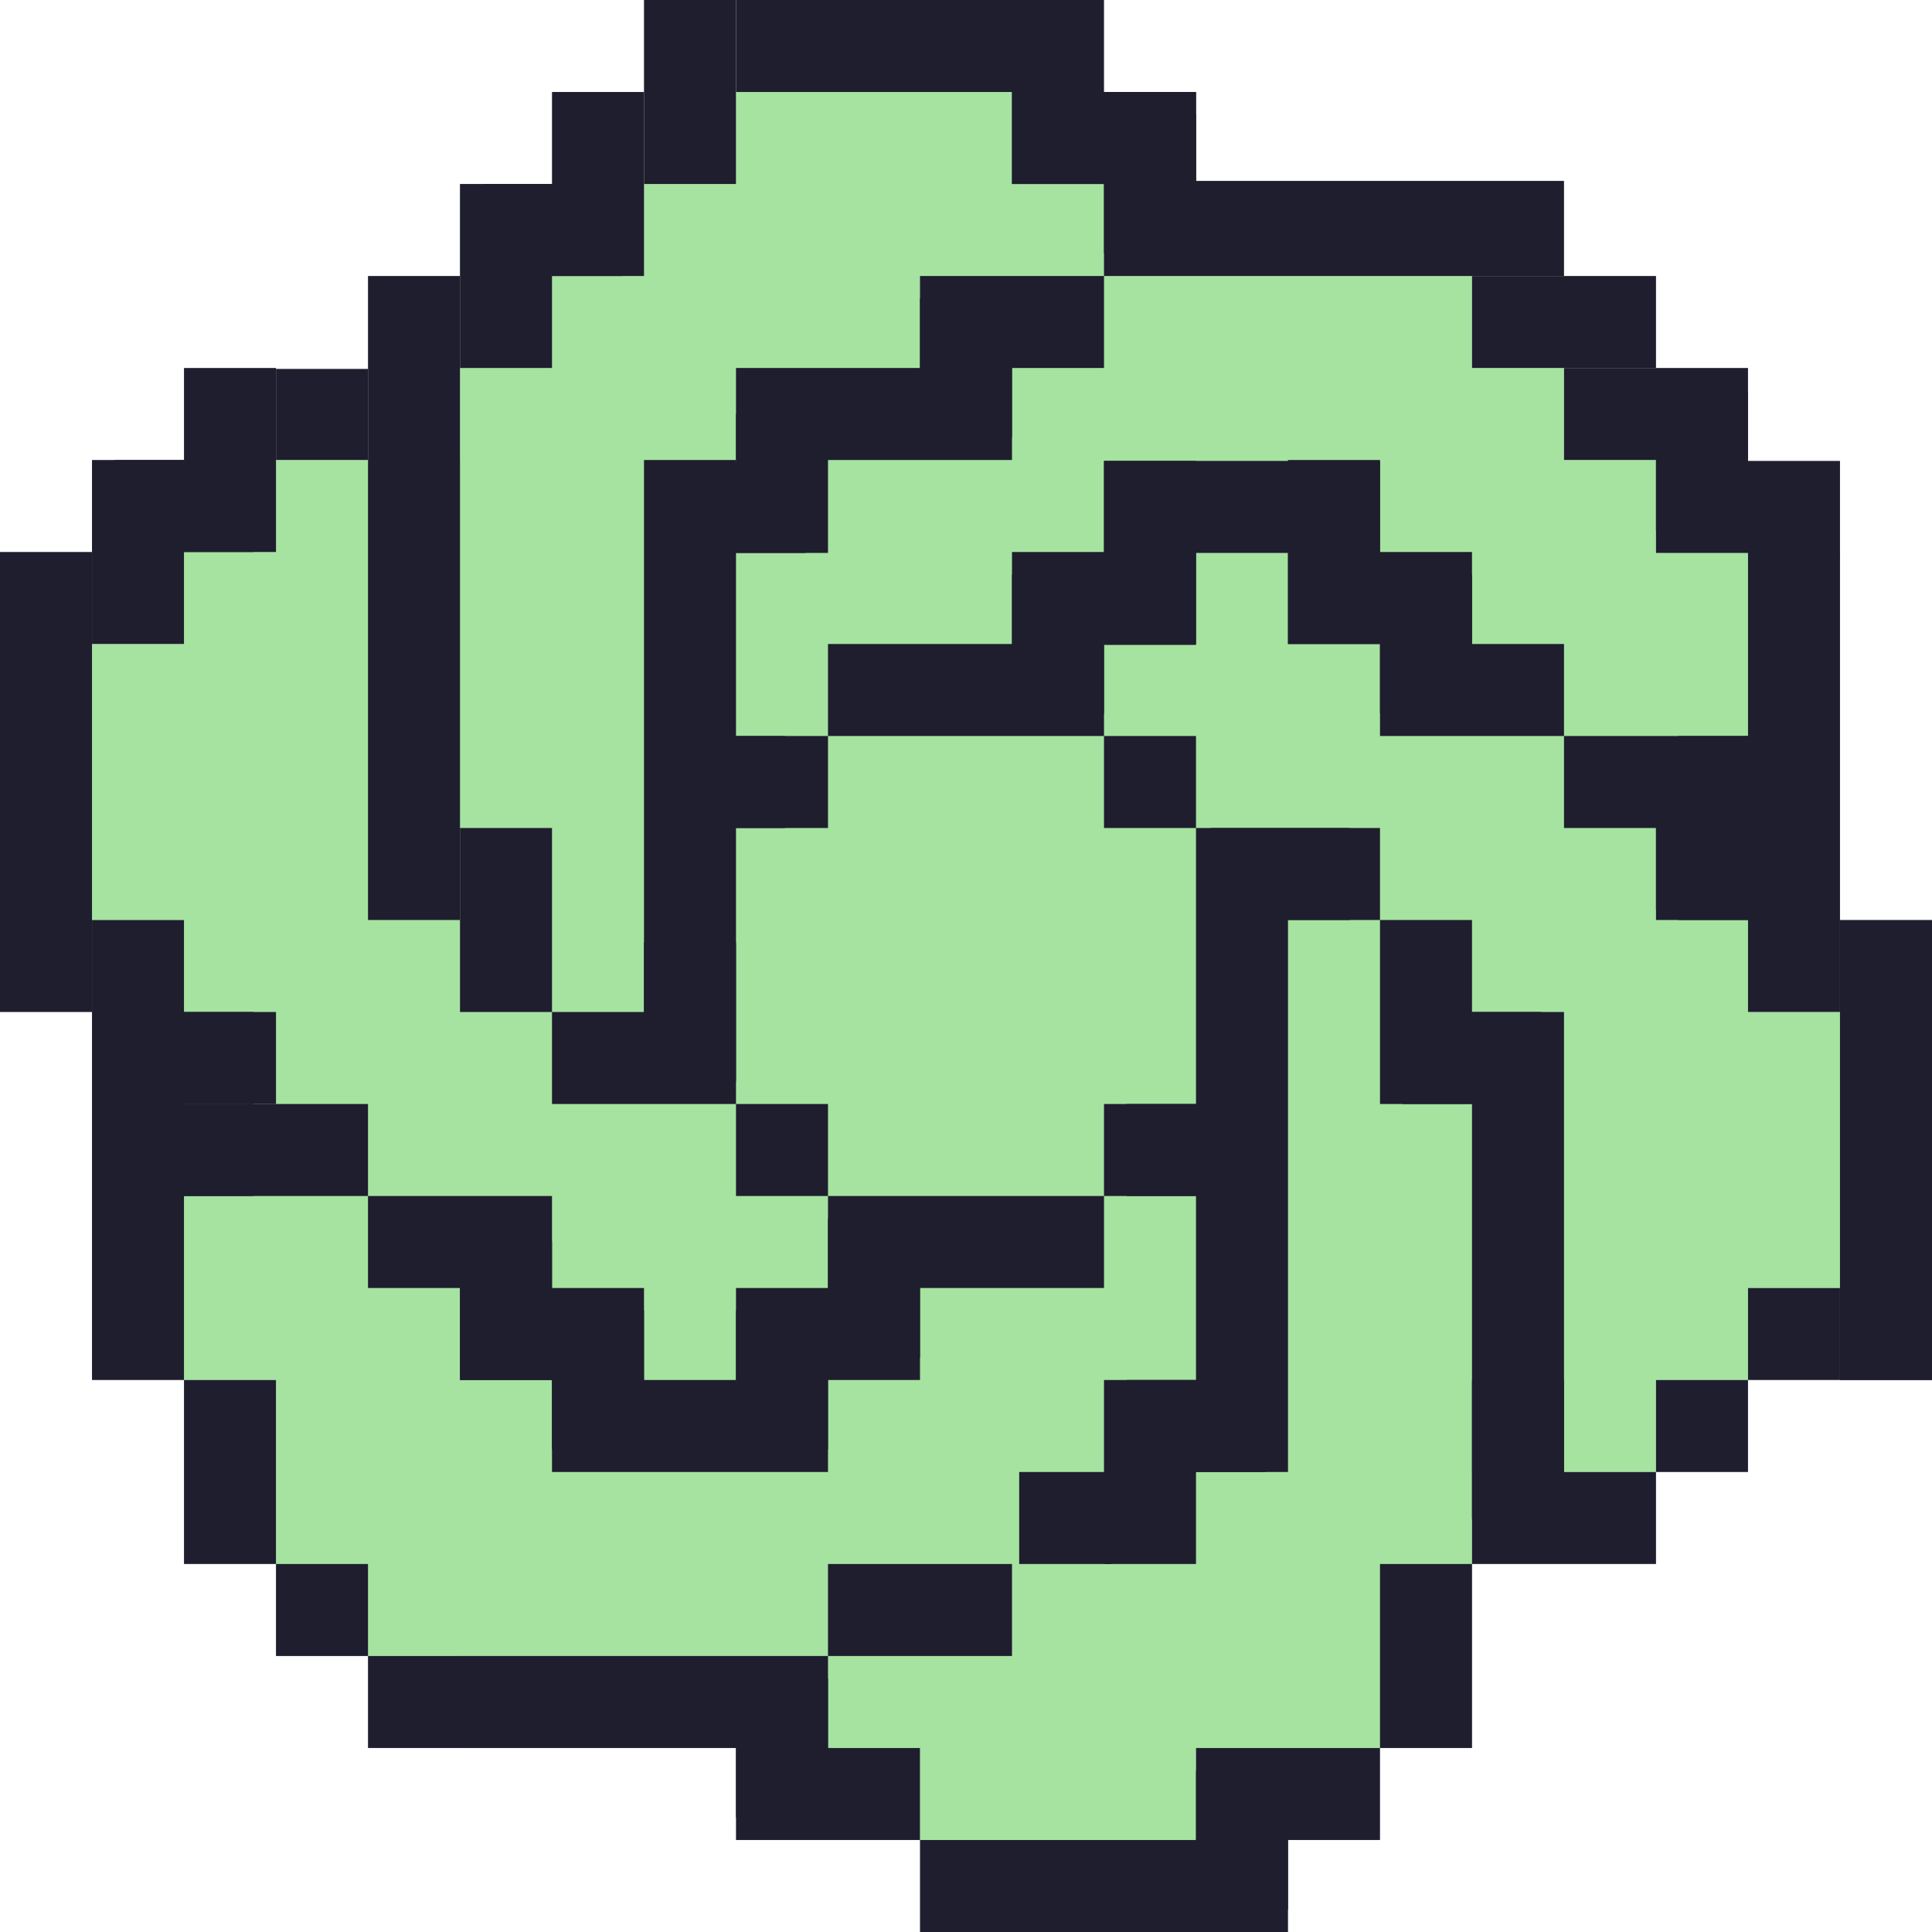 <?xml version="1.0" encoding="UTF-8" standalone="no"?>
<!-- Created with Inkscape (http://www.inkscape.org/) -->

<svg
   width="396.85"
   height="396.85"
   viewBox="0 0 105 105"
   version="1.1"
   id="svg1"
   xml:space="preserve"
   xmlns="http://www.w3.org/2000/svg"
   xmlns:svg="http://www.w3.org/2000/svg"><defs
     id="defs1" /><g
     id="layer1"
     transform="translate(-63.036,265.947)"><g
       id="g1770"
       transform="translate(13.036,-305.947)"><g
         id="g1769"
         style="display:inline;fill:#1e1e2e;fill-opacity:1"><g
           id="g1796"><path
             id="path1709"
             style="fill:#a6e3a1;fill-opacity:1;stroke-width:0"
             d="m 90,45 v 5 H 75 V 65 H 60 v 10 h -5 v 15 h 5 v 25 h 5 v 15 h 10 v 5 H 100 v 5 h 15 v -5 h 15 v -15 h 10 v -5 h 5 V 110 h 5 V 95 h -5 V 65 h -10 v -5 h -5 v -10 h -25 v -5 z" /><rect
             style="fill:#1e1e2e;fill-opacity:1;stroke-width:0"
             id="rect1710"
             width="20"
             height="5"
             x="100"
             y="140" /><rect
             style="fill:#1e1e2e;fill-opacity:1;stroke-width:0"
             id="rect1711"
             width="10"
             height="5"
             x="90"
             y="135" /><rect
             style="fill:#1e1e2e;fill-opacity:1;stroke-width:0"
             id="rect1712"
             width="10"
             height="5"
             x="95"
             y="125" /><rect
             style="fill:#1e1e2e;fill-opacity:1;stroke-width:0"
             id="rect1713"
             width="25"
             height="5"
             x="70"
             y="130" /><rect
             style="fill:#1e1e2e;fill-opacity:1;stroke-width:0"
             id="rect1714"
             width="10"
             height="5"
             x="115"
             y="135" /><rect
             style="fill:#1e1e2e;fill-opacity:1;stroke-width:0"
             id="rect1715"
             width="10"
             height="5"
             x="125"
             y="-130"
             transform="rotate(90)" /><rect
             style="fill:#1e1e2e;fill-opacity:1;stroke-width:0"
             id="rect1716"
             width="10"
             height="5"
             x="130"
             y="120" /><rect
             style="fill:#1e1e2e;fill-opacity:1;stroke-width:0"
             id="rect1717"
             width="25"
             height="5"
             x="95"
             y="-135"
             transform="rotate(90)" /><rect
             style="fill:#1e1e2e;fill-opacity:1;stroke-width:0"
             id="rect1718"
             width="5"
             height="5"
             x="105.391"
             y="120" /><rect
             style="fill:#1e1e2e;fill-opacity:1;stroke-width:0"
             id="rect1719"
             width="5"
             height="5"
             x="140"
             y="115" /><rect
             style="fill:#1e1e2e;fill-opacity:1;stroke-width:0"
             id="rect1720"
             width="5"
             height="5"
             x="145"
             y="110" /><rect
             style="fill:#1e1e2e;fill-opacity:1;stroke-width:0"
             id="rect1721"
             width="10"
             height="5"
             x="115"
             y="-115"
             transform="rotate(90)" /><rect
             style="fill:#1e1e2e;fill-opacity:1;stroke-width:0"
             id="rect1722"
             width="35"
             height="5"
             x="85"
             y="-120"
             transform="rotate(90)" /><rect
             style="fill:#1e1e2e;fill-opacity:1;stroke-width:0"
             id="rect1723"
             width="5"
             height="10"
             x="125"
             y="90" /><rect
             style="fill:#1e1e2e;fill-opacity:1;stroke-width:0"
             id="rect1724"
             width="5"
             height="5"
             x="120"
             y="85" /><rect
             style="fill:#1e1e2e;fill-opacity:1;stroke-width:0"
             id="rect1725"
             width="5"
             height="5"
             x="110"
             y="80" /><rect
             style="fill:#1e1e2e;fill-opacity:1;stroke-width:0"
             id="rect1726"
             width="25"
             height="5"
             x="70"
             y="-150"
             transform="rotate(90)" /><rect
             style="fill:#1e1e2e;fill-opacity:1;stroke-width:0"
             id="rect1727"
             width="20"
             height="5"
             x="95"
             y="-155"
             transform="rotate(90)" /><rect
             style="fill:#1e1e2e;fill-opacity:1;stroke-width:0"
             id="rect1728"
             width="5"
             height="5"
             x="65"
             y="125" /><rect
             style="fill:#1e1e2e;fill-opacity:1;stroke-width:0"
             id="rect1729"
             width="5"
             height="10"
             x="60"
             y="115" /><rect
             style="fill:#1e1e2e;fill-opacity:1;stroke-width:0"
             id="rect1730"
             width="5"
             height="10"
             x="110"
             y="-85"
             transform="rotate(90)" /><rect
             style="fill:#1e1e2e;fill-opacity:1;stroke-width:0"
             id="rect1731"
             width="15"
             height="5"
             x="80"
             y="115" /><rect
             style="fill:#1e1e2e;fill-opacity:1;stroke-width:0"
             id="rect1732"
             width="10"
             height="5"
             x="90"
             y="110" /><rect
             style="fill:#1e1e2e;fill-opacity:1;stroke-width:0"
             id="rect1733"
             width="15"
             height="5"
             x="95"
             y="105" /><rect
             style="fill:#1e1e2e;fill-opacity:1;stroke-width:0"
             id="rect1734"
             width="5"
             height="5"
             x="110"
             y="100" /><rect
             style="fill:#1e1e2e;fill-opacity:1;stroke-width:0"
             id="rect1735"
             width="5"
             height="5"
             x="90"
             y="100" /><rect
             style="fill:#1e1e2e;fill-opacity:1;stroke-width:0"
             id="rect1736"
             width="10"
             height="5"
             x="80"
             y="95" /><rect
             style="fill:#1e1e2e;fill-opacity:1;stroke-width:0"
             id="rect1737"
             width="10"
             height="5"
             x="70"
             y="105" /><rect
             style="fill:#1e1e2e;fill-opacity:1;stroke-width:0"
             id="rect1738"
             width="30"
             height="5"
             x="65"
             y="-90"
             transform="rotate(90)" /><rect
             style="fill:#1e1e2e;fill-opacity:1;stroke-width:0"
             id="rect1739"
             width="5"
             height="5"
             x="90"
             y="80" /><rect
             style="fill:#1e1e2e;fill-opacity:1;stroke-width:0"
             id="rect1740"
             width="15"
             height="5"
             x="95"
             y="75" /><rect
             style="fill:#1e1e2e;fill-opacity:1;stroke-width:0"
             id="rect1741"
             width="10"
             height="5"
             x="105"
             y="70" /><rect
             style="fill:#1e1e2e;fill-opacity:1;stroke-width:0"
             id="rect1742"
             width="10"
             height="5"
             x="120"
             y="70" /><rect
             style="fill:#1e1e2e;fill-opacity:1;stroke-width:0"
             id="rect1743"
             width="15"
             height="5"
             x="110"
             y="65.05" /><rect
             style="fill:#1e1e2e;fill-opacity:1;stroke-width:0"
             id="rect1744"
             width="5"
             height="7.55"
             x="90"
             y="62.5" /><rect
             style="fill:#1e1e2e;fill-opacity:1;stroke-width:0"
             id="rect1745"
             width="15"
             height="5"
             x="90"
             y="60" /><rect
             style="fill:#1e1e2e;fill-opacity:1;stroke-width:0"
             id="rect1746"
             width="10"
             height="5"
             x="100"
             y="55" /><rect
             style="fill:#1e1e2e;fill-opacity:1;stroke-width:0"
             id="rect1747"
             width="25"
             height="5.168"
             x="110"
             y="49.832" /><rect
             style="fill:#1e1e2e;fill-opacity:1;stroke-width:0"
             id="rect1748"
             width="10"
             height="5"
             x="130"
             y="55" /><rect
             style="fill:#1e1e2e;fill-opacity:1;stroke-width:0"
             id="rect1749"
             width="10"
             height="5"
             x="135"
             y="60" /><rect
             style="fill:#1e1e2e;fill-opacity:1;stroke-width:0"
             id="rect1750"
             width="10"
             height="5"
             x="140"
             y="65.05" /><rect
             style="display:inline;fill:#1e1e2e;fill-opacity:1;stroke-width:0"
             id="rect1751"
             width="10"
             height="5"
             x="125"
             y="75" /><rect
             style="fill:#1e1e2e;fill-opacity:1;stroke-width:0"
             id="rect1752"
             width="10"
             height="5"
             x="135"
             y="80" /><rect
             style="fill:#1e1e2e;fill-opacity:1;stroke-width:0"
             id="rect1753"
             width="5"
             height="5"
             x="140"
             y="85" /><rect
             style="fill:#1e1e2e;fill-opacity:1;stroke-width:0"
             id="rect1754"
             width="25"
             height="5"
             x="90"
             y="-155"
             transform="rotate(90)" /><rect
             style="fill:#1e1e2e;fill-opacity:1;stroke-width:0"
             id="rect1755"
             width="35"
             height="5"
             x="55"
             y="-75"
             transform="rotate(90)" /><rect
             style="fill:#1e1e2e;fill-opacity:1;stroke-width:0"
             id="rect1756"
             width="5"
             height="10"
             x="75"
             y="85" /><rect
             style="fill:#1e1e2e;fill-opacity:1;stroke-width:0"
             id="rect1757"
             width="10"
             height="5"
             x="60"
             y="100" /><rect
             style="fill:#1e1e2e;fill-opacity:1;stroke-width:0"
             id="rect1758"
             width="25"
             height="5"
             x="90"
             y="-60"
             transform="rotate(90)" /><rect
             style="fill:#1e1e2e;fill-opacity:1;stroke-width:0"
             id="rect1759"
             width="25"
             height="5"
             x="70"
             y="-55"
             transform="rotate(90)" /><rect
             style="fill:#1e1e2e;fill-opacity:1;stroke-width:0"
             id="rect1760"
             width="5"
             height="10"
             x="55"
             y="65" /><rect
             style="fill:#1e1e2e;fill-opacity:1;stroke-width:0"
             id="rect1761"
             width="5"
             height="10"
             x="60"
             y="60" /><rect
             style="fill:#1e1e2e;fill-opacity:1;stroke-width:0"
             id="rect1762"
             width="5"
             height="4.95"
             x="65"
             y="60.05" /><rect
             style="fill:#1e1e2e;fill-opacity:1;stroke-width:0"
             id="rect1763"
             width="5"
             height="10"
             x="75"
             y="50" /><rect
             style="fill:#1e1e2e;fill-opacity:1;stroke-width:0"
             id="rect1764"
             width="5"
             height="10"
             x="80"
             y="45" /><rect
             style="fill:#1e1e2e;fill-opacity:1;stroke-width:0"
             id="rect1765"
             width="5"
             height="10"
             x="85"
             y="40" /><rect
             style="fill:#1e1e2e;fill-opacity:1;stroke-width:0"
             id="rect1766"
             width="10"
             height="5"
             x="105"
             y="45" /><rect
             style="fill:#1e1e2e;fill-opacity:1;stroke-width:0"
             id="rect1767"
             width="10"
             height="5"
             x="105"
             y="45" /><rect
             style="fill:#1e1e2e;fill-opacity:1;stroke-width:0"
             id="rect1768"
             width="20"
             height="5"
             x="90"
             y="40" /><rect
             style="fill:#1e1e2e;fill-opacity:1;stroke-width:0"
             id="rect1769"
             width="5"
             height="5"
             x="60"
             y="95" /><rect
             style="fill:#1e1e2e;fill-opacity:1;stroke-width:0"
             id="rect1770"
             width="5"
             height="7.55"
             x="65.05"
             y="-93.775"
             transform="rotate(90)" /><rect
             style="fill:#1e1e2e;fill-opacity:1;stroke-width:0"
             id="rect1771"
             width="5"
             height="7.55"
             x="100"
             y="56.225" /><rect
             style="fill:#1e1e2e;fill-opacity:1;stroke-width:0"
             id="rect1772"
             width="5"
             height="7.55"
             x="105"
             y="71.225" /><rect
             style="fill:#1e1e2e;fill-opacity:1;stroke-width:0"
             id="rect1773"
             width="5"
             height="7.55"
             x="80"
             y="-92.657"
             transform="rotate(90)" /><rect
             style="fill:#1e1e2e;fill-opacity:1;stroke-width:0"
             id="rect1774"
             width="5"
             height="7.55"
             x="85"
             y="-123.352"
             transform="rotate(90)" /><rect
             style="fill:#1e1e2e;fill-opacity:1;stroke-width:0"
             id="rect1775"
             width="5"
             height="7.55"
             x="-130"
             y="-78.775"
             transform="scale(-1)" /><rect
             style="fill:#1e1e2e;fill-opacity:1;stroke-width:0"
             id="rect1776"
             width="5"
             height="7.55"
             x="-145"
             y="-68.825"
             transform="scale(-1)" /><rect
             style="fill:#1e1e2e;fill-opacity:1;stroke-width:0"
             id="rect1777"
             width="5"
             height="7.55"
             x="-145"
             y="-89.431"
             transform="scale(-1)" /><rect
             style="fill:#1e1e2e;fill-opacity:1;stroke-width:0"
             id="rect1778"
             width="5"
             height="7.55"
             x="-115"
             y="-53.775"
             transform="scale(-1)" /><rect
             style="fill:#1e1e2e;fill-opacity:1;stroke-width:0"
             id="rect1779"
             width="5"
             height="7.55"
             x="-55"
             y="76.225"
             transform="rotate(-90)" /><rect
             style="fill:#1e1e2e;fill-opacity:1;stroke-width:0"
             id="rect1780"
             width="5"
             height="7.55"
             x="-70"
             y="56.225"
             transform="rotate(-90)" /><rect
             style="fill:#1e1e2e;fill-opacity:1;stroke-width:0"
             id="rect1781"
             width="5"
             height="7.55"
             x="-100"
             y="56.225"
             transform="rotate(-90)" /><rect
             style="fill:#1e1e2e;fill-opacity:1;stroke-width:0"
             id="rect1782"
             width="5"
             height="7.55"
             x="-105"
             y="56.225"
             transform="rotate(-90)" /><rect
             style="fill:#1e1e2e;fill-opacity:1;stroke-width:0"
             id="rect1783"
             width="5"
             height="7.55"
             x="85"
             y="91.225" /><rect
             style="fill:#1e1e2e;fill-opacity:1;stroke-width:0"
             id="rect1784"
             width="5"
             height="7.55"
             x="80"
             y="111.225" /><rect
             style="fill:#1e1e2e;fill-opacity:1;stroke-width:0"
             id="rect1785"
             width="5"
             height="7.55"
             x="75"
             y="107.45" /><rect
             style="fill:#1e1e2e;fill-opacity:1;stroke-width:0"
             id="rect1786"
             width="5"
             height="7.55"
             x="90"
             y="111.225" /><rect
             style="fill:#1e1e2e;fill-opacity:1;stroke-width:0"
             id="rect1787"
             width="5"
             height="7.55"
             x="95"
             y="106.225" /><rect
             style="fill:#1e1e2e;fill-opacity:1;stroke-width:0"
             id="rect1788"
             width="5"
             height="7.55"
             x="100"
             y="-118.775"
             transform="rotate(90)" /><rect
             style="fill:#1e1e2e;fill-opacity:1;stroke-width:0"
             id="rect1789"
             width="5"
             height="7.55"
             x="115"
             y="-118.775"
             transform="rotate(90)" /><rect
             style="fill:#1e1e2e;fill-opacity:1;stroke-width:0"
             id="rect1790"
             width="5"
             height="7.55"
             x="-95"
             y="-138.775"
             transform="scale(-1)" /><rect
             style="fill:#1e1e2e;fill-opacity:1;stroke-width:0"
             id="rect1791"
             width="5"
             height="7.55"
             x="-120"
             y="-143.775"
             transform="scale(-1)" /><rect
             style="fill:#1e1e2e;fill-opacity:1;stroke-width:0"
             id="rect1792"
             width="5"
             height="7.55"
             x="-135"
             y="-122.55"
             transform="scale(-1)" /><rect
             style="fill:#1e1e2e;fill-opacity:1;stroke-width:0"
             id="rect1793"
             width="5"
             height="7.55"
             x="-100"
             y="126.225"
             transform="rotate(-90)" /><rect
             style="fill:#1e1e2e;fill-opacity:1;stroke-width:0"
             id="rect1794"
             width="10"
             height="7.55"
             x="-90"
             y="141.225"
             transform="rotate(-90)" /><rect
             style="fill:#1e1e2e;fill-opacity:1;stroke-width:0"
             id="rect1795"
             width="5"
             height="10"
             x="120"
             y="65" /><rect
             style="fill:#1e1e2e;fill-opacity:1;stroke-width:0"
             id="rect1796"
             width="5"
             height="10"
             x="110"
             y="65.05" /></g></g></g></g></svg>
